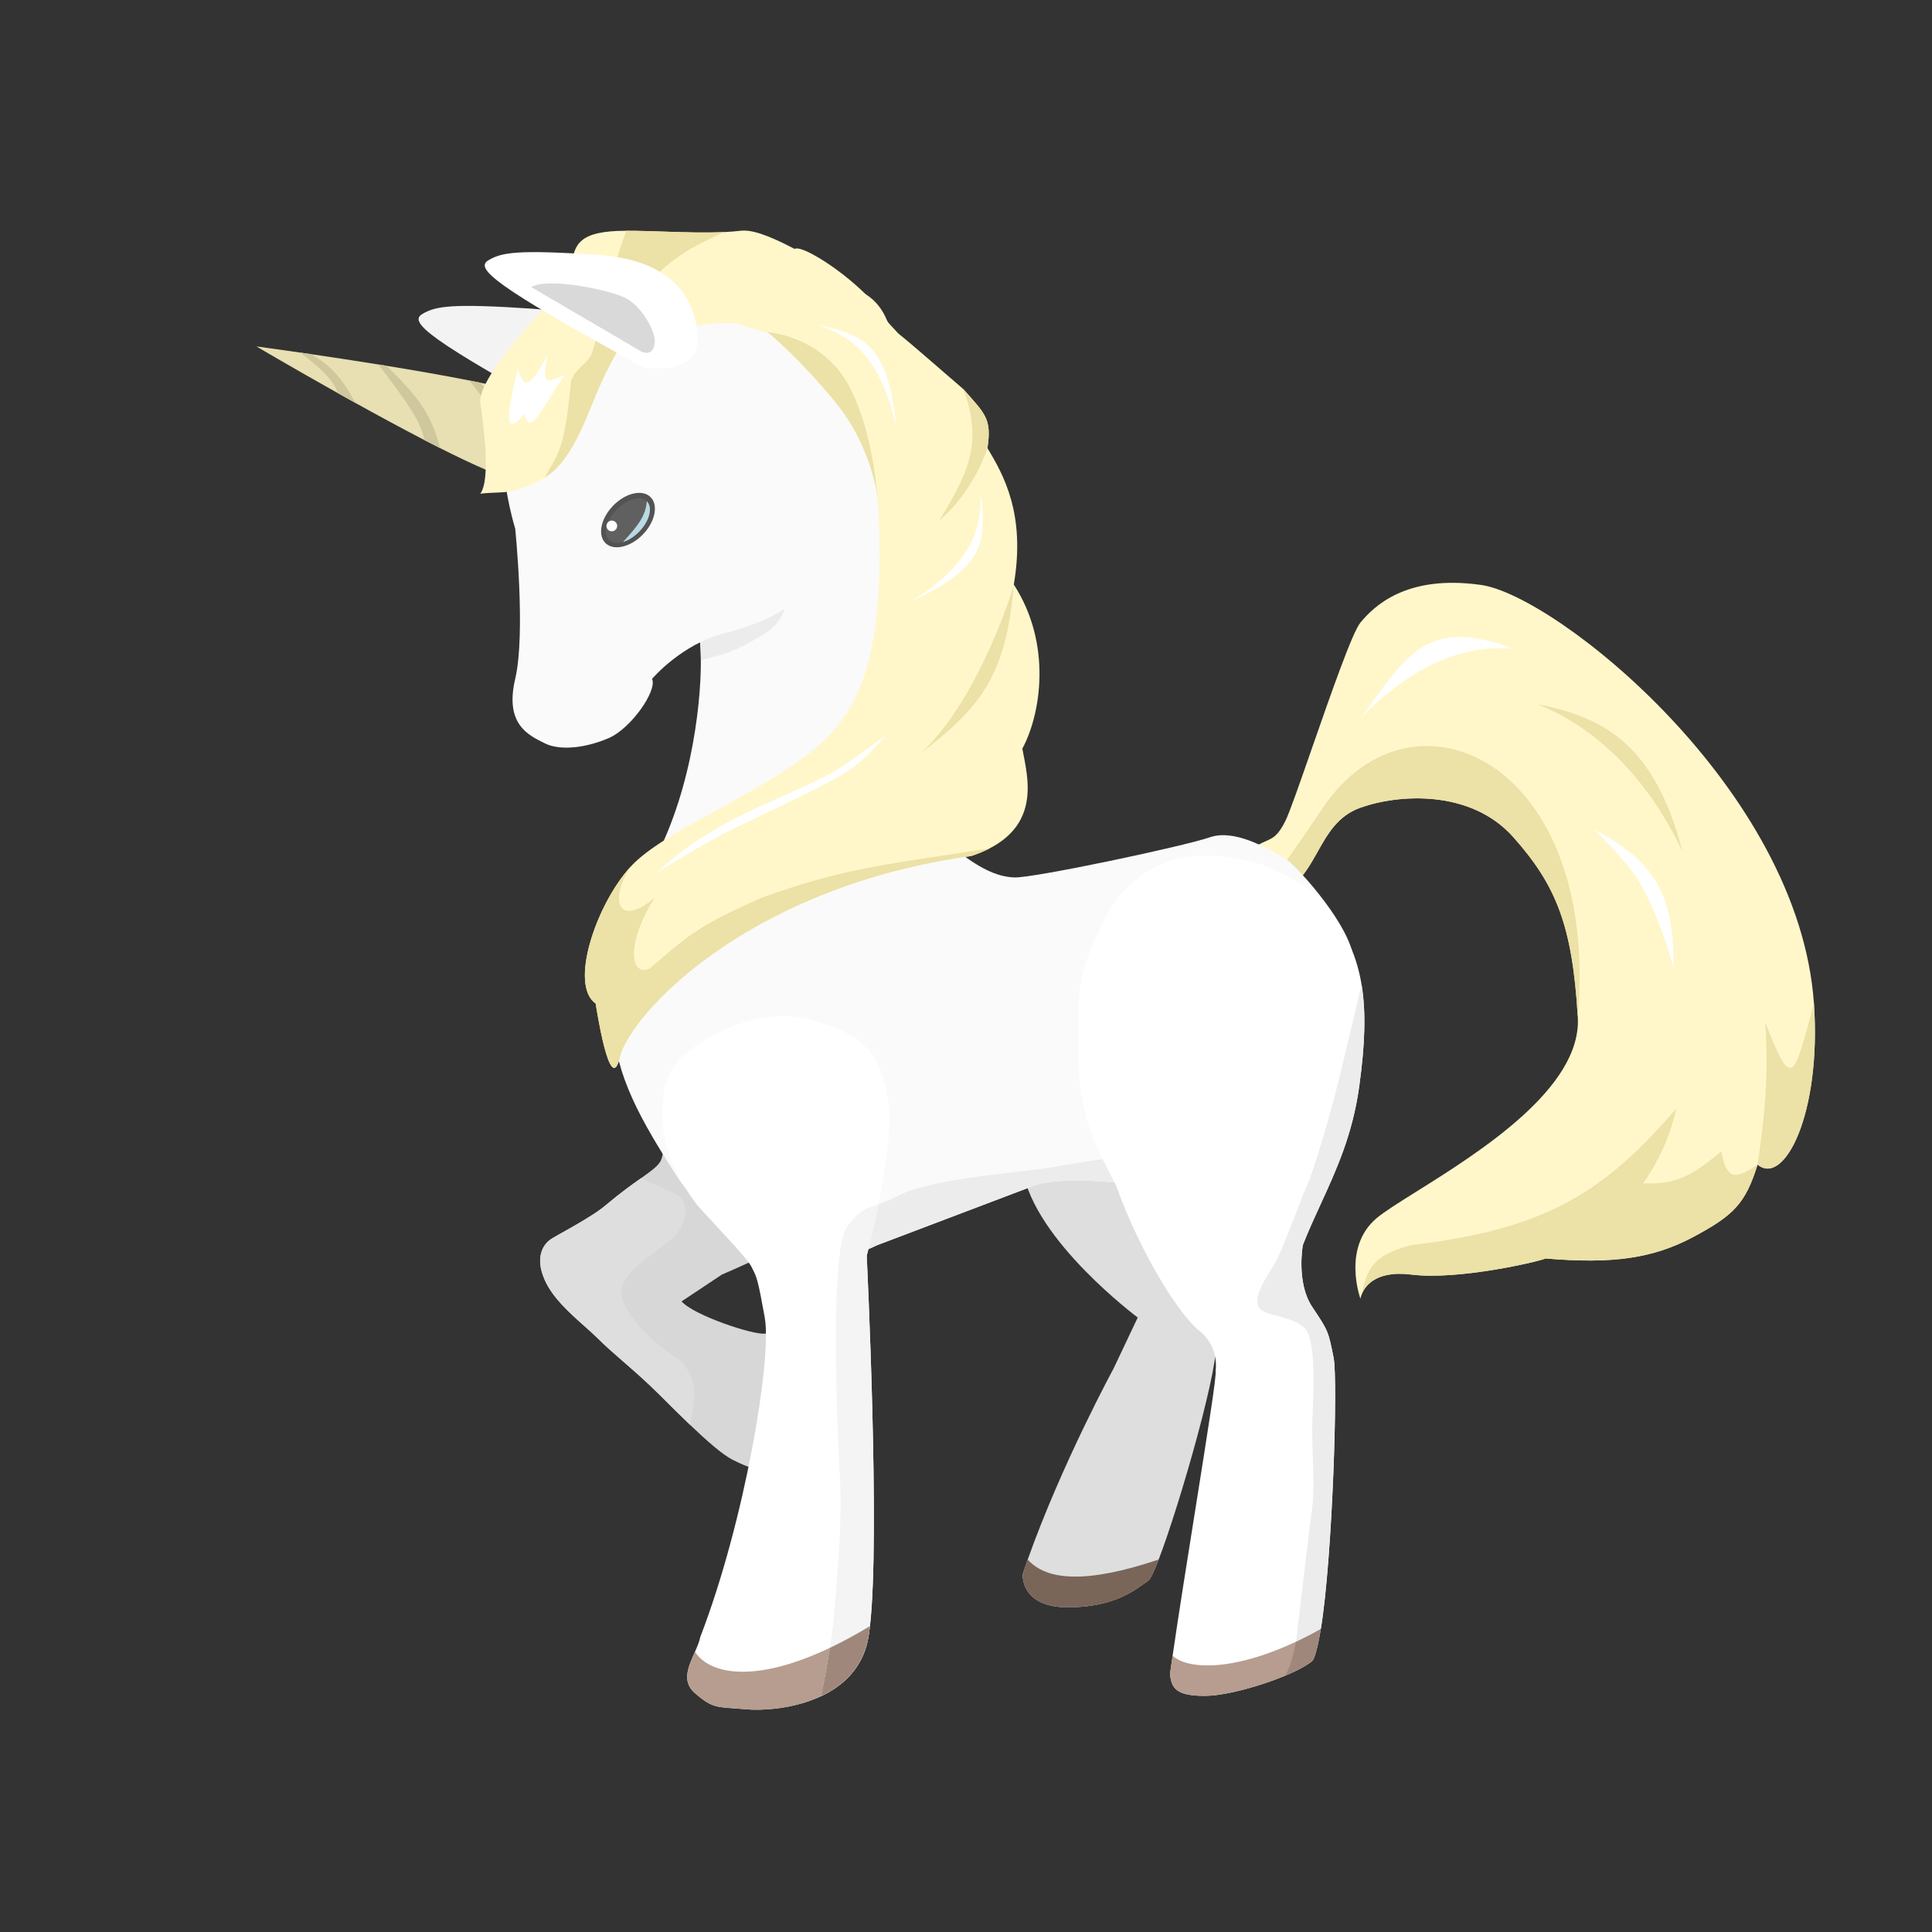 <svg width="360" height="360" viewBox="-10 0 360 360" fill="none" xmlns="http://www.w3.org/2000/svg">
<rect x="-10" y="0" width="360" height="360" fill="#333333" stroke="none"/>
<style>
#head_neck {
    transform-origin: 141px 182px;
    animation: head_neck 10s infinite ease;
}

#head {
    transform-origin: 122.22px 85px;
    animation: head 5s infinite ease;
}


#eyelid_upper {
    animation: eyelid_upper 5s infinite ease;
}

#eye_color {
    animation: eye_color 5s infinite ease;
}

#ear_L {
    transform-origin: 112px 61px;
    animation: ear 11s infinite ease;
}

#ear_R {
    transform-origin: 101px 71px;
    animation: ear 11s infinite ease;
}

#f_leg_R {
    transform-origin: 135px 208px;
    animation: f_leg_R 6.5s infinite;
}

#tail {
    transform-origin: 227px 162px;
    animation: tail 10s infinite;
}

@keyframes head {
    0%, 100% {
        transform: rotate(0deg);
    }
    50% {
        transform: rotate(25deg);
    }
}

@keyframes eyelid_upper {
    0%, 30%, 100% {
        transform: translate(0, 0);
    }
    20% {
        transform: translate(5px, 5px);
    }
}

@keyframes eye_color {
    0%, 30%, 100% {
        opacity: 1;
    }
    20% {
        opacity: 0;
    }
}

@keyframes ear {
    0%, 100% {
        transform: rotate(0deg);
    }
    50% {
        transform: rotate(30deg);
    }
}

@keyframes head_neck {
    0%, 100% {
        transform: rotate(0deg);
    }
    50% {
        transform: rotate(-30deg);
    }
}

@keyframes f_leg_R {
    0%, 100% {
        transform: rotate(0deg);
    }
    50% {
        transform: rotate(15deg);
    }
}

@keyframes tail {
    0%, 100% {
        transform: rotate(0deg);
    }
    50% {
        transform: rotate(-15deg);
    }
}
    
</style>
<g id="unicorn">
<g id="tail">
<path id="tail_base" d="M266 109C252 107 246 113 243.5 116C241.981 117.822 237.88 129.608 234.445 139.476C232.226 145.853 230.285 151.43 229.5 153C228.134 155.733 227.234 156.132 225.844 156.748C225.2 157.034 224.45 157.367 223.5 158C220.5 160 226 169.5 231 165C232.996 163.204 234.275 160.929 235.536 158.686C237.435 155.309 239.294 152.002 243.5 150.5C250.5 148 264 147 272 156C280 165 283 172.5 284 189.5C284.778 202.729 265.574 214.746 253.952 222.019C250.639 224.092 247.942 225.78 246.5 227C240 232.5 243.5 242 243.5 242C243.5 242 243.527 241.786 243.637 241.449C244.087 240.063 245.929 236.611 253 237.5C261.792 238.606 277 235 278 234.5C290.454 235.557 298 234.5 305.5 230.5C313 226.5 315.244 224.288 317.5 217C322.377 221.141 329.418 207.708 328 187C325.262 147 280 111 266 109Z" fill="#FFF7CA"/>
<g id="tail_shadow">
<path d="M318.903 190.5C319.753 200.821 318.505 210.164 317.5 217C322.377 221.141 329.418 207.708 328 187C324.177 201 324 203.5 318.903 190.5Z" fill="#ECE1A6"/>
<path d="M305.5 230.5C313 226.5 315.244 224.287 317.5 217C313.233 219.988 311.655 219.685 310.742 214.5C305.328 219.126 302.178 220.781 296.165 220.5C299.191 216.238 301.226 211.484 302.414 206.5C289 222 278.404 229.01 253 232C245.465 233.954 244.799 236.686 243.725 241.086L243.637 241.448C244.087 240.063 245.929 236.611 253 237.5C261.792 238.605 277 235 278 234.5C290.454 235.557 298 234.5 305.5 230.5Z" fill="#ECE1A6"/>
<path d="M271.996 155.999C279.996 164.999 282.996 172.499 283.996 189.499C288.17 141.498 252.996 125.978 236.517 150.499C232.445 156.559 229.911 160.163 228.361 162.247C226.81 164.331 227.512 163.444 225.84 165.432C227.876 166.724 229.203 166.613 230.996 164.999C232.992 163.203 234.27 160.929 235.532 158.685C237.431 155.308 239.29 152.001 243.496 150.499C250.496 147.999 263.996 146.999 271.996 155.999Z" fill="#ECE1A6"/>
<path d="M276.496 131.222C286.949 135.374 296.825 144.468 303.503 158.685C298.423 138.939 288.996 133.625 276.496 131.222Z" fill="#ECE1A6"/>
</g>
<g id="tail_highlight">
<path d="M286.996 154.468C289.093 156.571 290.496 158 293.496 161.499C296.496 164.999 300.106 173.541 301.861 180.499C301.879 166.312 298.41 160.764 286.996 154.468Z" fill="white"/>
<path d="M243.721 133.625C251.713 125.468 261.345 119.869 271.996 120.892C255.69 114.694 251.86 122.491 243.721 133.625Z" fill="white"/>
</g>
</g>
<g id="b_leg_R">
<path id="b_leg_R_base" d="M229 192.5C228 187 220.57 174 220.57 174C220.57 174 213.926 169.594 209.07 168.5C200.551 166.581 193.702 166.82 187.07 172.5C183.781 175.317 182.606 177.763 180.782 181.559L180.57 182C178.75 185.782 178.589 187.239 178.21 190.654C178.149 191.211 178.081 191.82 178 192.5V202.581C178.095 206.722 179.501 213.998 180.57 218C182.714 231.148 202 245.5 202 245.5L197.5 255C197.5 255 187.828 272.784 181.5 290.602C181.181 291.5 180.87 292.399 180.57 293.295C180.57 293.295 180 299.5 189 299.5C198 299.5 201.875 295.966 204 294.5C204.374 294.242 205.048 292.81 205.898 290.602C209.878 280.262 217.702 252.912 216.5 249.5C215.993 248.487 215.494 247.75 215.068 247.121C213.912 245.414 213.29 244.496 214.5 241C215.116 239.221 216.067 237.371 217.084 235.393C218.802 232.052 220.707 228.346 221.5 224C221.952 221.525 223.168 217.494 224.498 213.085C226.886 205.168 229.642 196.033 229 192.5Z" fill="#DEDEDE"/>
<g id="b_foot_R">
<path d="M180.57 293.295C180.57 293.295 180 299.5 189 299.5C198 299.5 201.875 295.966 204 294.5C204.374 294.242 205.048 292.81 205.898 290.602C192.309 295.159 185 294.5 181.5 290.602C181.181 291.5 180.87 292.399 180.57 293.295Z" fill="#7A6559"/>
</g>
</g>
<g id="f_leg_R">
<path id="f_leg_R_base" d="M124.507 237.5C124.507 237.5 143.226 229.572 149.404 224.273C155.582 218.974 158.047 215.242 155.145 204.216C152.283 193.343 140.158 190.103 137.202 189.313L137.083 189.281C134.351 188.549 130.752 188.317 124.507 192.5C118.262 196.683 115.589 201.303 114.95 202.596C114.598 203.308 114.417 205.73 114.219 208.377C113.967 211.736 113.689 215.457 113 216.5C112.353 217.48 111.214 218.286 109.421 219.555C107.8 220.702 105.643 222.228 102.83 224.605C100.018 226.981 93.5 230.271 92.5 231C91.5 231.729 89.5 234 91.5 238.5C92.983 241.837 96.115 244.623 98.858 247.064C99.815 247.915 100.724 248.724 101.5 249.5C102.848 250.848 104.399 252.197 106.106 253.682C108.197 255.5 110.523 257.523 113 260C114.726 261.726 116.672 263.672 118.585 265.5C121.66 268.44 124.65 271.075 126.5 272C129.213 273.356 131.899 274.532 135 273.799C135.329 273.722 135.662 273.623 136 273.5C138.351 272.649 139.5 272.5 141 269.5C142.5 266.5 145.5 250.5 141 249.5C139.736 249.219 138.556 249.012 137.5 248.861C134.796 248.473 132.904 248.453 132.5 248.5C130.277 248.76 119.285 245.088 117 242.5L124.507 237.5Z" fill="#D7D7D7"/>
<path id="f_leg_R_highlight" d="M102.83 224.605C100.018 226.981 93.5 230.271 92.5 231C91.5 231.729 89.5 234 91.5 238.5C92.983 241.836 96.115 244.623 98.858 247.064C99.815 247.915 100.724 248.724 101.5 249.5C102.848 250.848 104.399 252.197 106.106 253.682C108.197 255.5 110.523 257.523 113 260L113.002 260.002C114.727 261.727 116.672 263.672 118.585 265.5C119.674 260.209 120.062 257.331 117 253.682C117 253.682 108.5 248.5 106.106 242.5C104.628 238.795 108.347 236.044 111.891 233.421C114.087 231.797 116.216 230.221 117 228.5C119.05 224 116 222.5 116 222.5L109.421 219.555C107.8 220.702 105.643 222.228 102.83 224.605Z" fill="#DEDEDE"/>
<g id="f_foot_R">
<path d="M136 273.5C138.351 272.649 139.5 272.5 141 269.5C142.5 266.5 145.5 250.5 141 249.5C139.736 249.219 138.556 249.012 137.5 248.861C140.001 255.131 139 264.5 135 273.799C135.328 273.722 135.662 273.622 136 273.5Z" fill="#7A6559"/>
</g>
</g>
<g id="body">
<path id="body_base" d="M129.5 235C140.426 237.437 145.249 235.778 153.5 232L182.5 221C182.5 221 186 219.104 199.5 220.5C213 221.897 237.5 211.5 241 206.5C242.023 205.039 242.661 202.51 243.015 199.5C243.873 192.211 243.062 182.1 242 177.5C240.5 171 231 160.747 229.5 160C229.291 159.896 228.97 159.709 228.557 159.47C226.005 157.986 219.963 154.474 215.5 156C210.316 157.773 182.5 163.637 179 163.5C175.5 163.364 172.3 161.557 168.273 158.5C168.273 158.5 167.766 157.973 167.026 157.128C160.472 150.271 151.235 146 141 146C128.094 146 116.774 152.791 110.419 162.995C110.281 163.226 110.141 163.456 110 163.686C108.208 166.713 106.846 170.025 106 173.539C105.932 173.847 105.866 174.135 105.801 174.411C105.769 174.55 105.737 174.686 105.706 174.819C105.035 177.678 104.579 179.618 104.266 191C104.777 200.299 108.992 208.313 117 220.5L126 230.94L129.5 235Z" fill="#FAFAFA"/>
<g id="body_shadow">
<path d="M129.5 235C140.426 237.437 145.249 235.778 153.5 232L182.5 221C182.5 221 186 219.104 199.5 220.5C213 221.897 237.5 211.5 241 206.5C242.023 205.039 242.661 202.51 243.015 199.5L237.5 204.5L202 215C202 215 191.5 216.5 186 217.5C180.5 218.5 163.273 219.5 157 223C150.727 226.5 126 230.94 126 230.94L129.5 235Z" fill="#ECECEC"/>
</g>
</g>
<g id="head_neck">
<g id="neck">
<path id="neck_base" d="M161.5 148.5C160.5 144.5 154.72 98.5 154.72 85C154.72 70.356 145.035 57.974 131.72 53.91C130.241 53.603 128.284 53.188 126.287 52.752C124.955 52.586 123.597 52.5 122.22 52.5C104.271 52.5 89.72 67.051 89.72 85C89.72 97.664 96.964 108.636 107.534 114C111.085 115.802 115.013 116.971 119.167 117.358C119.504 117.279 119.769 117.292 119.941 117.421C120.304 117.849 120.579 119.89 120.595 123C120.639 131.858 118.575 149.386 110.419 162.995C110.281 163.226 110.141 163.457 110 163.686C108.208 166.713 106.846 170.025 106 173.539C105.932 173.847 105.866 174.135 105.801 174.411C105.276 176.858 105 179.397 105 182C105 201.882 121.118 218 141 218C160.882 218 177 201.882 177 182C177 173.019 173.711 164.806 168.273 158.5C168.273 158.5 167.766 157.973 167.026 157.128C165.271 155.12 162.204 151.315 161.5 148.5Z" fill="#FAFAFA"/>
<g id="neck_shadow">
<path d="M119.167 117.358C119.504 117.279 119.769 117.292 119.941 117.421C120.304 117.849 120.579 119.89 120.595 123C125.174 121.928 127.846 121.074 133.5 117.421C137.756 113.569 136.584 110.114 136 104.5L119.941 108.5L107.534 114C111.085 115.802 115.012 116.971 119.167 117.358Z" fill="#ECECEC"/>
</g>
</g>
<g id="head">
<path id="ear_R" d="M68.676 58.52C66.176 60.02 69.507 63.125 97.676 78.52C97.676 78.52 107.676 80.02 107.676 73.52C107.676 67.02 104.176 58.52 89.176 57.52C74.176 56.52 71.176 57.02 68.676 58.52Z" fill="#F3F3F3"/>
<path id="skull" d="M106 55.932C101 58.432 93 66 90 71C87 76 84 82 84 87C84 92 86 98.5 86 98.5C86 98.5 88 118 86 126.5C84 135 88.5 137 91.5 138.5C94.5 140 99.433 139.28 103.5 137.5C107.566 135.72 112.511 128.693 111.5 126.5C111.5 126.5 117 120 125 118C133 116 136.877 113 136.877 113C148.003 107.84 155.72 96.571 155.72 83.5C155.72 68.856 146.035 56.474 132.72 52.41C131.241 52.103 129.284 51.688 127.286 51.252C125.954 51.086 124.597 51 123.22 51C116.896 51 110.993 52.807 106 55.932Z" fill="#FAFAFA"/>
<g id="eye">
<g id="eye_ball">
<ellipse id="eye_background" cx="107.018" cy="96.909" rx="6" ry="3.855" transform="rotate(-45.783 107.018 96.909)" fill="#535353"/>
<ellipse id="eye_inner" cx="107.003" cy="97.015" rx="5.049" ry="2.939" transform="rotate(-45.783 107.003 97.015)" fill="#606060"/>
<path id="eye_color" d="M109.11 99.065C111.054 97.067 111.688 94.529 110.524 93.397C110.299 96.077 109.03 97.798 106.084 101C107.08 100.704 108.163 100.038 109.11 99.065Z" fill="#B9D9E3"/>
<path id="eye_gross" d="M105 98C105 98.552 104.552 99 104 99C103.448 99 103 98.552 103 98C103 97.448 103.448 97 104 97C104.552 97 105 97.448 105 98Z" fill="white"/>
</g>
<path id="eyelid_upper" d="M92.379 92.5C93.516 90.978 94.961 89.382 96.642 87.84C98.701 85.953 100.812 84.426 102.724 83.368L109.325 85.821C108.364 88.275 105.99 91.48 102.724 94.474C100.666 96.361 98.555 97.889 96.642 98.946L92.379 92.5Z" fill="#FAFAFA"/>
</g>
<g id="horn">
<path id="horn_base" d="M46 65.706C41.053 64.989 37.772 64.55 37.772 64.55C37.772 64.55 44.499 68.517 53 73.283C54.053 73.873 55.133 74.475 56.231 75.084C60.427 77.411 64.883 79.828 69.074 82C70.067 82.514 71.044 83.015 72 83.498C78.391 86.723 83.803 89.134 86.15 89.394C86.427 89.425 86.661 89.425 86.849 89.394C87.249 89.327 87.633 89.213 88 89.056C92.608 87.087 94.558 78.487 91.87 75.084C91.025 74.014 86.082 72.673 79.5 71.311C78.849 71.176 78.181 71.041 77.5 70.906C72.731 69.96 67.291 69.016 62 68.155C61.498 68.073 60.998 67.993 60.5 67.913C55.996 67.189 51.657 66.534 48 65.997C47.308 65.895 46.64 65.798 46 65.706Z" fill="#E8DFB2"/>
<g id="horn_base_2">
<path d="M46 65.706C50.07 68.906 52.032 70.697 53 73.282C54.053 73.873 55.133 74.475 56.231 75.084C53.417 69.927 51.561 68.19 48 65.997C47.308 65.895 46.64 65.798 46 65.706Z" fill="#CFC79D"/>
<path d="M60.5 67.913C66.159 75.296 68.504 78.761 69.074 82C70.067 82.514 71.044 83.015 72 83.498C70.478 77.604 68.328 74.261 62 68.155C61.498 68.073 60.998 67.993 60.5 67.913Z" fill="#CFC79D"/>
<path d="M86.15 89.394C86.427 89.425 86.661 89.425 86.849 89.394C87.249 89.327 87.633 89.212 88 89.056C87.181 82.219 85.784 78.353 79.5 71.311C78.849 71.176 78.181 71.041 77.5 70.906C83.271 78.243 84.944 82.28 86.15 89.394Z" fill="#CFC79D"/>
</g>
</g>
<g id="head_hair">
<path id="head_hair_base" fill-rule="evenodd" clip-rule="evenodd" d="M111.604 62.213C116.926 61.151 125 59.499 128 60.5C131 61.5 132.359 62.072 133 61.889C133.641 61.706 140.434 68.643 140.5 68.845C146.385 69.099 158.5 70 156.5 62.5C154.5 55 139.63 45.172 138.079 46.392C132.868 43.656 129.957 42.772 128 43C127.039 43.112 126.036 43.189 125 43.241C121.499 43.414 117.633 43.286 113.826 43.16C111.397 43.079 108.993 43 106.724 43C97.673 43 97.155 45.621 96.42 49.346C96.14 50.765 95.828 52.344 95 54C92.1 56.146 78.883 70.5 79.5 75L79.505 75.035C80.124 79.551 81.456 89.262 79.5 91.999C80.539 91.865 81.436 91.83 82.293 91.797C84.827 91.699 87.017 91.615 91.5 89C94.644 87.166 97.046 83.048 99 78.5C99.321 77.752 99.659 76.931 100.018 76.056C101.643 72.097 103.712 67.059 106.724 62.943C106.687 63.194 108.734 62.786 111.604 62.213Z" fill="#FFF7CA"/>
<g id="head_hair_shadow">
<path d="M91.5 89C94.644 87.166 97.046 83.048 99 78.5C99.321 77.753 99.659 76.931 100.018 76.057C101.643 72.098 103.712 67.06 106.724 62.943L107.5 57.5C112.179 50.361 115.952 47.208 125 43.241C121.499 43.414 117.633 43.286 113.826 43.16C111.397 43.08 108.993 43 106.724 43C103.576 51.078 101.035 64.815 100.018 66.408C99 68 97.169 68.803 96.42 71C95.121 84.352 94.028 84.234 91.5 89Z" fill="#ECE1A6"/>
</g>
<path id="neck_hair_highlight" d="M86.455 68.658C84.753 76.084 83.516 82.147 87.708 77.174C88.767 81.362 90.531 76.759 95.161 69.951C91.649 71.172 90.948 72.108 91.996 66.227C89.231 71.15 87.896 73.379 86.455 68.658Z" fill="white"/>
</g>
<g id="ear_L">
<path id="ear_L_base" d="M81 48.5C78.5 50 81.83 53.105 110 68.5C110 68.5 120 70 120 63.5C120 57 116.5 48.5 101.5 47.5C86.5 46.5 83.5 47 81 48.5Z" fill="white"/>
<path id="ear_L_inner" d="M109.5 65.5L89 53.5C92.046 51.627 103.5 54 106.5 55.5C109.5 57 112 61.5 112 63.5C112 65.5 110.927 66.152 109.5 65.5Z" fill="#D9D9D9"/>
</g>
</g>
<g id="neck_hair">
<path id="neck_hair_base" d="M146.5 76C151.5 82.5 153 90 153 90C153.528 91.5 153.691 94.732 153.748 96.284C154.513 117.039 152.239 130.185 143 138.5C137.994 143.006 130.704 147.01 123.871 150.764C117.055 154.509 110.692 158.004 107.5 161.5C101.108 168.5 96 183.5 101 187C101 187 103.66 204.839 105.5 197C105.584 196.643 105.709 196.253 105.875 195.833C109.357 187.028 130.943 165.068 171 159.5C183.586 155.305 181.831 146.328 180.725 140.675C180.645 140.265 180.568 139.872 180.5 139.5C184 133 186.041 119.925 178.908 108.925C181.133 95.829 177.035 88.553 174 83.5C174.8 78 173.664 77.234 169.5 72.5C168.832 71.934 167.617 70.88 166.186 69.639L166.183 69.637C163.159 67.013 159.174 63.556 157.361 62.115L157.359 62.113L157.356 62.11C156.673 61.37 156.006 60.649 155.368 59.956C153.528 55 149.5 54 149.5 54L132 61L132.5 61.5C136.85 64.958 143.412 71.985 146.5 76Z" fill="#FFF7CA"/>
<g id="neck_hair_shadow">
<path d="M161.625 140.325C171.132 131.49 177.5 114 178.908 108.925C177.526 125.811 172.719 131.803 161.625 140.325Z" fill="#ECE1A6"/>
<path d="M174 83.5C174.8 78 173.664 77.234 169.5 72.5C173.17 82.432 170.543 87.994 165 97C165 97 170.893 92.47 174 83.5Z" fill="#ECE1A6"/>
<path d="M146.5 76C151.5 82.5 153 90 153 90C153.528 91.5 153.691 94.732 153.748 96.284C153.748 96.284 153.5 82.5 148.5 72.5C143.5 62.5 133 61.889 133 61.889C137.35 65.348 143.412 71.986 146.5 76Z" fill="#ECE1A6"/>
<path d="M107.5 161.5C101.108 168.5 96 183.5 101 187C101 187 103.66 204.839 105.5 197C105.584 196.643 105.709 196.253 105.875 195.833C109.357 187.029 130.943 165.068 171 159.5C172.287 159.071 173.423 158.592 174.426 158.072C157.73 160.797 148.178 161.335 132 167.259C119.019 172.93 117.637 174.98 111 180.5C107.5 182 106.5 176 112 167.259C105.212 173.037 103.432 167.736 107.5 161.5Z" fill="#ECE1A6"/>
</g>
<g id="neck_hair_highlight_2">
<path d="M126 153C122.5 155 118.341 157.11 112.5 162.5C112.5 162.5 121.5 157 125.5 155C129.5 153 143.5 146.5 147.5 144C151.5 141.5 155 137 155 137C155 137 148.5 142 145 144C141.5 146 129.5 151 126 153Z" fill="white"/>
<path d="M142.435 60.481C151.151 62.592 155.482 64.171 156.992 79.5C153.555 63.807 146.068 62.135 142.435 60.481Z" fill="white"/>
<path d="M172.837 92.112C173.718 101.036 173.656 105.645 159.682 112.126C173.364 103.706 172.474 96.086 172.837 92.112Z" fill="white"/>
</g>
</g>
</g>
<g id="b_leg_L">
<path id="b_leg_L_base" d="M198 221C202.511 233.535 209.689 244.998 213.5 248C217.311 251.002 216.5 255.5 216.5 255.5C216.785 255.81 214.934 267.438 212.771 281.027L212.341 283.725C210.955 292.424 209.588 301.008 208.503 308.5C208.378 309.36 208.113 311.194 208 312C208.357 314.5 209 316 214.5 316C220 316 231.421 312.149 234.5 309.5C235.029 309.045 235.669 306.226 236.121 303.5C238.299 290.36 239.328 257.141 238.5 253C238.014 250.571 237.764 249.322 237.292 248.164C236.792 246.938 236.043 245.814 234.5 243.5C231.5 239 232.763 232 232.763 232C233.778 229.399 234.923 226.905 236.082 224.381C239.006 218.013 242.019 211.451 243.263 202.5C244.347 194.697 244.56 188.647 243.715 183.5C243.207 180.402 242.315 177.63 241 175C237.5 168 234.5 166 234.5 166C234.5 166 227.857 161.594 223 160.5C214.481 158.581 207.632 158.82 201 164.5C197.711 167.317 196.536 169.763 194.712 173.559L194.5 174C192.383 178.399 191.58 181.153 191 186V198C191.095 202.141 191.431 204.498 192.5 208.5C193.259 211.344 194.348 213.79 195.452 216C195.834 216.764 196.217 217.5 196.589 218.215C196.95 218.907 197.3 219.578 197.627 220.236C197.755 220.492 197.88 220.747 198 221Z" fill="white"/>
<g id="b_foot_L">
<g id="b_foot_L_base">
<path d="M208 312C208.357 314.5 209 316 214.5 316C220 316 231.421 312.149 234.5 309.5C235.029 309.045 235.669 306.226 236.121 303.5C234.533 304.397 232.991 305.194 231.5 305.897C219.812 311.41 211.29 311.161 208.503 308.5C208.378 309.36 208.113 311.194 208 312Z" fill="#B69D8F"/>
</g>
<path id="b_foot_L_shadow" d="M234.5 309.5C235.029 309.045 235.669 306.226 236.121 303.5C234.533 304.397 232.991 305.194 231.5 305.897C230.807 309.274 230.365 310.604 229.5 312.225C231.703 311.304 233.522 310.341 234.5 309.5Z" fill="#9F887B"/>
</g>
<g id="b_leg_L_shadow">
<path d="M234.5 243.5C231.5 239 232.763 232 232.763 232C233.778 229.399 234.923 226.905 236.082 224.381C239.006 218.013 242.019 211.451 243.263 202.5C244.347 194.697 244.56 188.647 243.715 183.5C243.715 183.5 239.708 200.5 238.5 205C237.292 209.5 234.763 218.235 233.5 221C232.237 223.764 229 233 227.5 235.5C226 238 223.5 241.5 224.5 243.5C225.5 245.5 231.5 245 233.5 248C235.5 251 234.5 263.5 234.5 266.5C234.5 269.5 235 277.555 234.5 281.027C234 284.5 231.5 305.897 231.5 305.897C232.991 305.194 234.533 304.398 236.121 303.5C238.299 290.36 239.328 257.141 238.5 253C238.014 250.571 237.764 249.322 237.292 248.164C236.792 246.938 236.043 245.814 234.5 243.5Z" fill="#ECECEC"/>
</g>
</g>
<g id="f_leg_L">
<path id="f_leg_L_base" d="M132.5 245.5C133.872 253.132 128.794 283.463 120.5 305C120.324 305.882 119.925 306.823 119.5 307.784C118.318 310.457 116.926 313.294 119.5 315.5C123 318.5 123.5 318 129 318.5C134.5 319 148.5 317.5 151.5 306.5C151.737 305.63 151.937 304.445 152.103 303C154.044 286.161 151.5 234 151.5 234C151.5 234 157 213 155.5 205C154 197 152 193 141 190C130 187 119 195 117 197C115 199 113 202 113.5 209.5C113.95 216.25 117.802 221.622 119.151 223.505C119.301 223.714 119.42 223.88 119.5 224C119.904 224.606 121.533 226.355 123.397 228.357C126.145 231.308 129.404 234.808 130 236C130.072 236.145 130.14 236.279 130.204 236.405C131.025 238.022 131.227 238.421 132.5 245.5Z" fill="white"/>
<g id="f_foot_L">
<path d="M119.5 315.5C123 318.5 123.5 318 129 318.5C134.5 319 148.5 317.5 151.5 306.5C151.737 305.63 151.937 304.445 152.103 303C133.137 314.468 122.5 312.5 119.5 307.784C118.318 310.457 116.926 313.294 119.5 315.5Z" fill="#B69D8F"/>
</g>
<path id="f_leg_L_shadow" d="M151.5 306.5C151.737 305.63 151.937 304.445 152.103 303C154.044 286.161 151.5 234 151.5 234C151.5 234 151.65 233.427 151.894 232.434C152.311 230.735 153.004 227.804 153.688 224.412C151.458 225.181 150.205 225.434 148 228.357C144.5 232.031 146 266.5 146.5 275C146.932 282.352 146.243 290.827 145.725 297.188C145.644 298.181 145.568 299.122 145.5 300C145 306.5 143 316.054 143 316.054C146.84 314.244 150.201 311.263 151.5 306.5Z" fill="#F4F4F4"/>
<path id="f_foot_L_2" d="M143 316.054C146.84 314.244 150.201 311.262 151.5 306.5C151.737 305.63 151.937 304.445 152.103 303C149.45 304.605 146.959 305.946 144.629 307.054C143.889 311.804 143.002 316.044 143 316.054Z" fill="#9F887B"/>
</g>
</g>
</svg>
